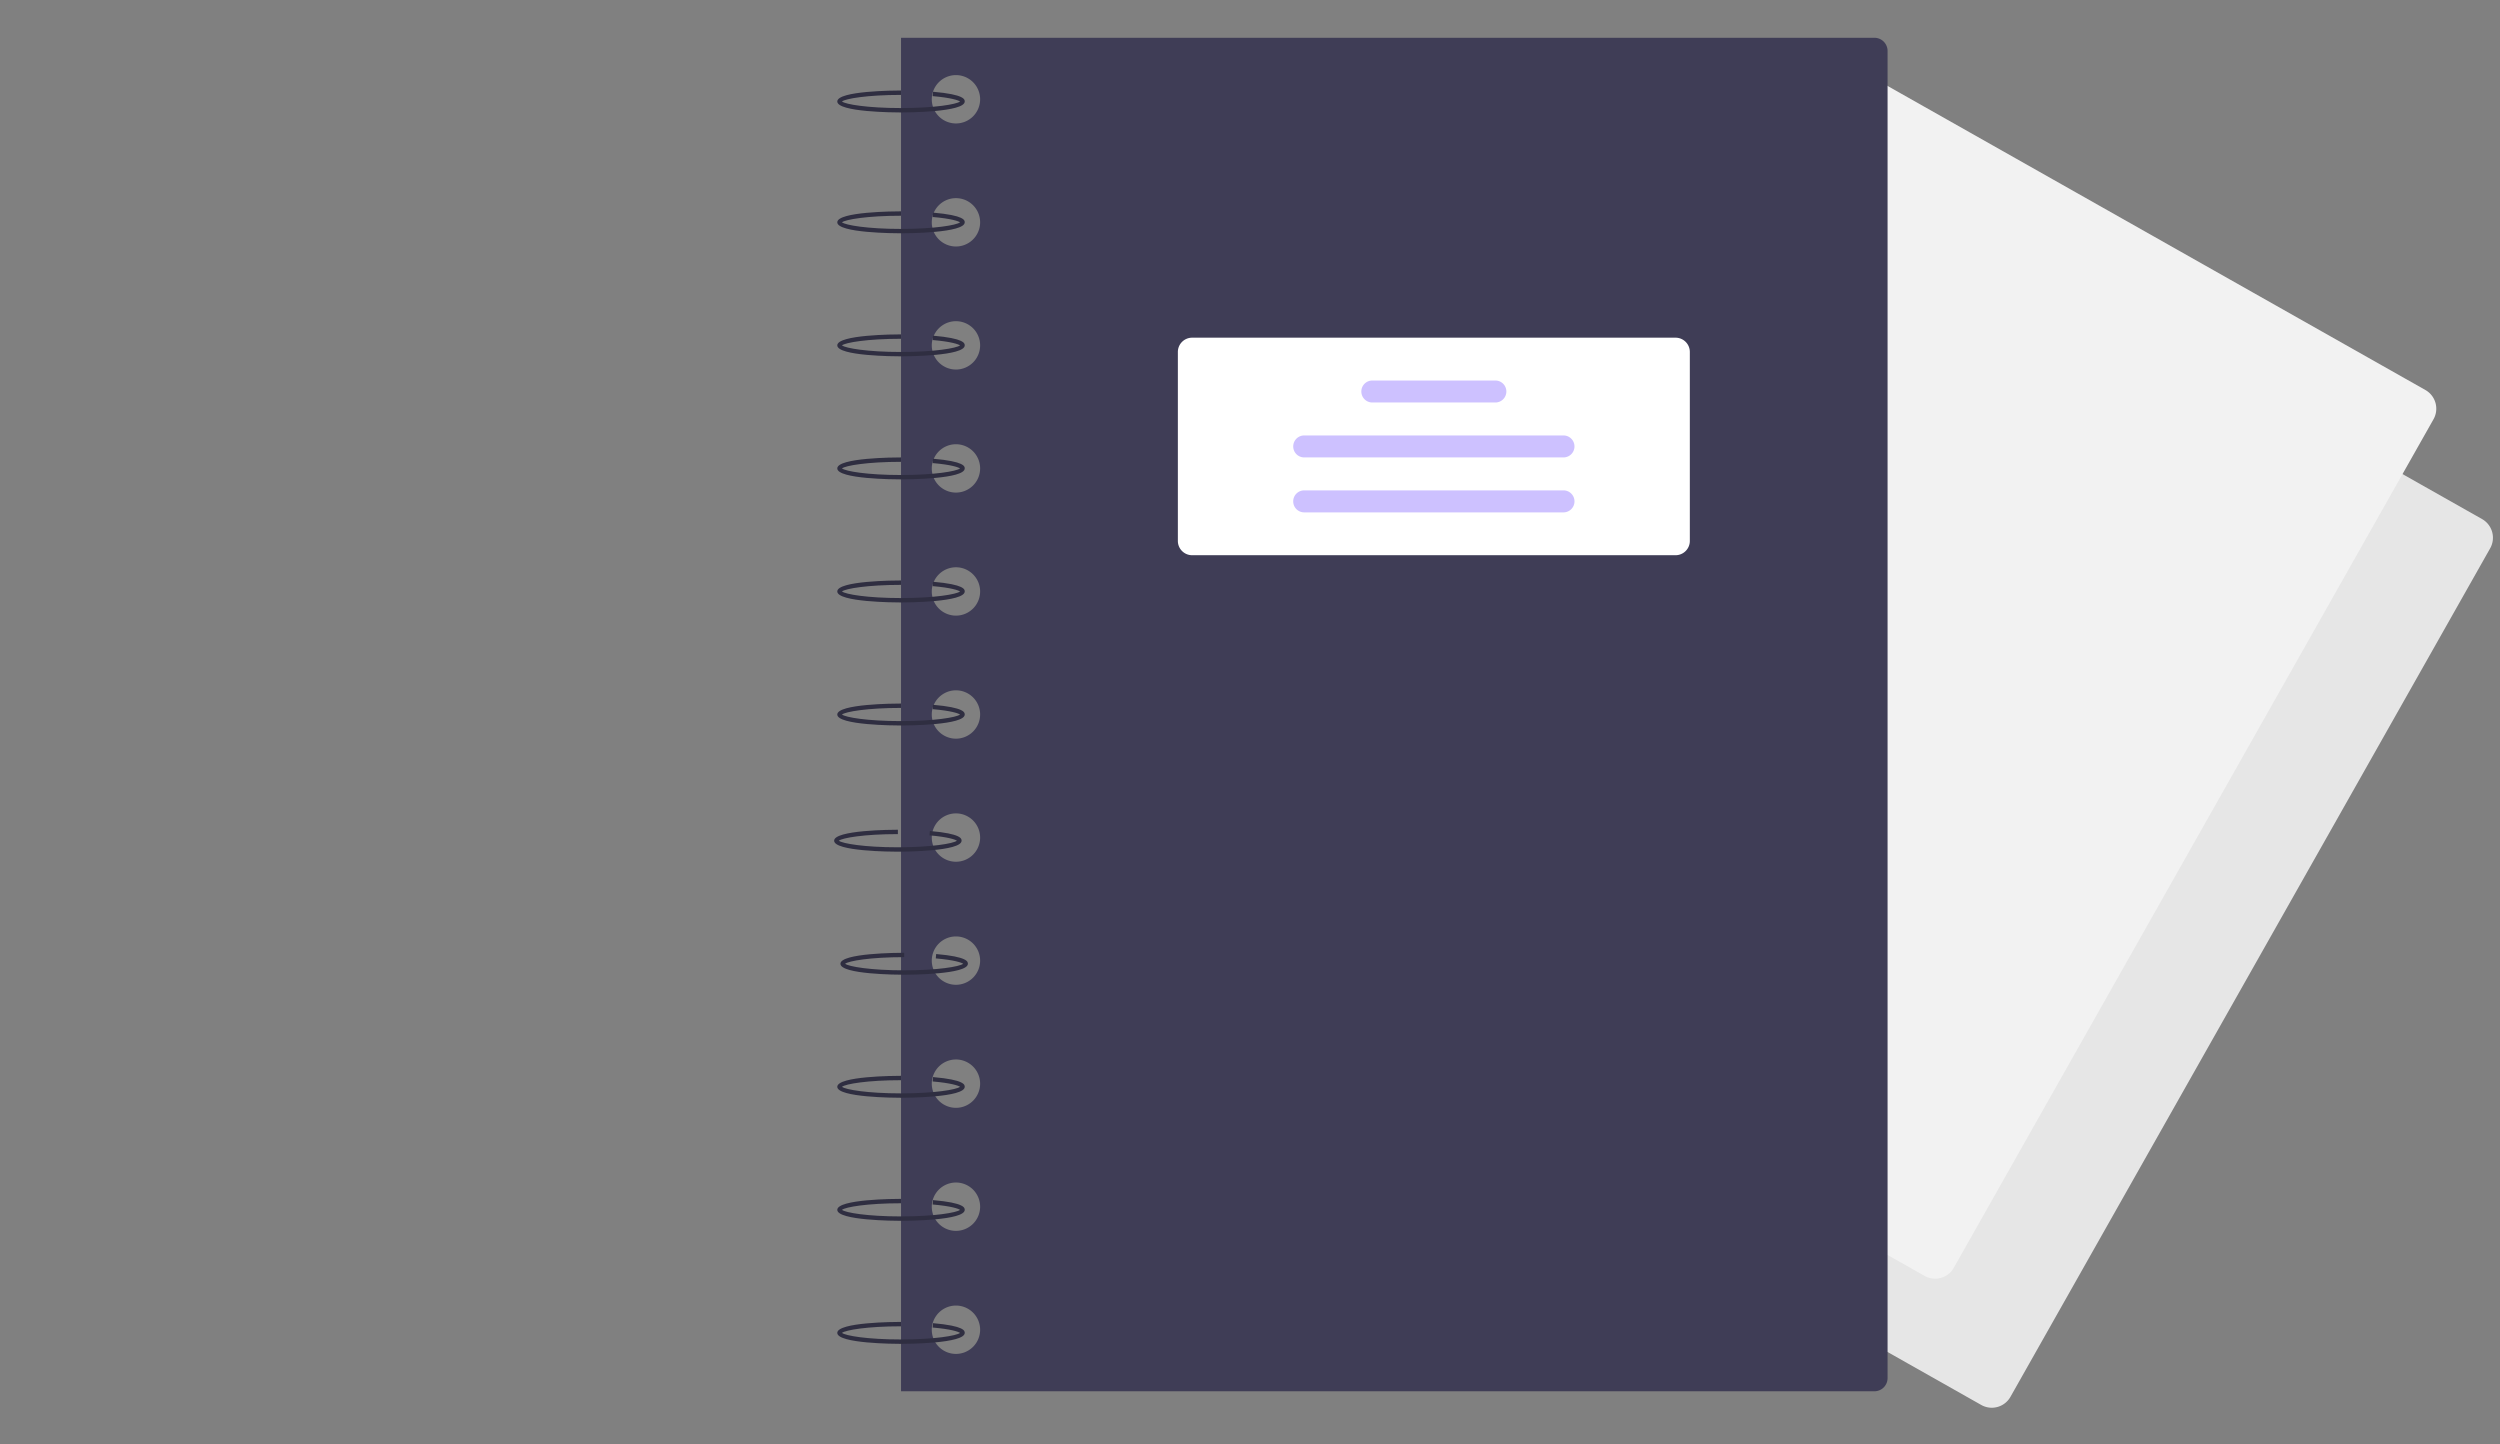 <?xml version="1.0"?>
<svg width="794.235" height="458.828" xmlns="http://www.w3.org/2000/svg" xmlns:svg="http://www.w3.org/2000/svg" data-name="Layer 1">
 <rect width="100%" height="100%" fill="#808080" stroke="none"/>
 <g class="layer">
  <title>Layer 1</title>
  <path d="m632.76,447.23a6.79,6.79 0 0 1 -3.34,-0.89l-193.5,-109.39a6.83,6.83 0 0 1 -2.58,-9.3l152.41,-269.56a6.82,6.82 0 0 1 9.29,-2.58l193.49,109.39a6.83,6.83 0 0 1 2.58,9.3l-152.4,269.56a6.78,6.78 0 0 1 -4.11,3.22a6.86,6.86 0 0 1 -1.84,0.25z" fill="#e6e6e6" id="svg_1"/>
  <rect fill="#fff" height="234.92" id="svg_2" width="1.58" x="437.56" y="707.11"/>
  <rect fill="#fff" height="234.92" id="svg_3" width="1.58" x="394.9" y="732.26"/>
  <rect fill="#fff" height="234.92" id="svg_4" width="1.58" x="352.25" y="757.4"/>
  <rect fill="#fff" height="234.92" id="svg_5" width="1.58" x="309.6" y="782.55"/>
  <rect fill="#fff" height="234.92" id="svg_6" width="1.58" x="266.94" y="807.69"/>
  <rect fill="#fff" height="234.92" id="svg_7" width="1.58" x="224.29" y="832.84"/>
  <rect fill="#fff" height="234.92" id="svg_8" width="1.58" x="181.63" y="857.98"/>
  <rect fill="#fff" height="234.92" id="svg_9" width="1.58" x="138.98" y="883.13"/>
  <rect fill="#fff" height="234.92" id="svg_10" width="1.58" x="96.32" y="908.27"/>
  <rect fill="#fff" height="234.92" id="svg_11" width="1.58" x="53.67" y="933.41"/>
  <rect fill="#fff" height="234.92" id="svg_12" width="1.58" x="11.01" y="958.56"/>
  <path d="m614.76,406.23a6.79,6.79 0 0 1 -3.34,-0.89l-193.5,-109.39a6.83,6.83 0 0 1 -2.58,-9.3l152.41,-269.56a6.82,6.82 0 0 1 9.29,-2.58l193.49,109.39a6.83,6.83 0 0 1 2.58,9.3l-152.4,269.56a6.78,6.78 0 0 1 -4.11,3.22a6.86,6.86 0 0 1 -1.84,0.25z" fill="#f2f2f2" id="svg_13"/>
  <rect fill="#fff" height="234.92" id="svg_14" width="1.58" x="446.11" y="629.62"/>
  <rect fill="#fff" height="234.92" id="svg_15" width="1.58" x="403.45" y="654.77"/>
  <rect fill="#fff" height="234.92" id="svg_16" width="1.58" x="360.8" y="679.91"/>
  <rect fill="#fff" height="234.92" id="svg_17" width="1.58" x="318.14" y="705.06"/>
  <rect fill="#fff" height="234.92" id="svg_18" width="1.58" x="275.49" y="730.2"/>
  <rect fill="#fff" height="234.92" id="svg_19" width="1.58" x="232.84" y="755.35"/>
  <rect fill="#fff" height="234.92" id="svg_20" width="1.58" x="190.18" y="780.49"/>
  <rect fill="#fff" height="234.92" id="svg_21" width="1.58" x="147.53" y="805.63"/>
  <rect fill="#fff" height="234.92" id="svg_22" width="1.58" x="104.87" y="830.78"/>
  <rect fill="#fff" height="234.92" id="svg_23" width="1.58" x="62.22" y="855.92"/>
  <rect fill="#fff" height="234.92" id="svg_24" width="1.58" x="19.56" y="881.07"/>
  <path d="m595.48,12l-309.23,0l0,430l309.23,0a4.19,4.19 0 0 0 4.19,-4.19l0,-421.63a4.19,4.19 0 0 0 -4.19,-4.18zm-291.78,418.13a7.68,7.68 0 1 1 7.68,-7.68a7.68,7.68 0 0 1 -7.68,7.68zm0,-39.09a7.68,7.68 0 1 1 7.68,-7.68a7.68,7.68 0 0 1 -7.68,7.68zm0,-39.09a7.68,7.68 0 1 1 7.68,-7.68a7.68,7.68 0 0 1 -7.68,7.68zm0,-39.09a7.68,7.68 0 1 1 7.68,-7.68a7.68,7.68 0 0 1 -7.68,7.68zm0,-39.09a7.68,7.68 0 1 1 7.68,-7.68a7.68,7.68 0 0 1 -7.68,7.68zm0,-39.1a7.68,7.68 0 1 1 7.68,-7.67a7.68,7.68 0 0 1 -7.68,7.67zm0,-39.09a7.68,7.68 0 1 1 7.68,-7.68a7.68,7.68 0 0 1 -7.68,7.68zm0,-39.09a7.68,7.68 0 1 1 7.68,-7.68a7.68,7.68 0 0 1 -7.68,7.68zm0,-39.09a7.68,7.68 0 1 1 7.68,-7.68a7.68,7.68 0 0 1 -7.68,7.68zm0,-39.09a7.68,7.68 0 1 1 7.68,-7.68a7.68,7.68 0 0 1 -7.68,7.68zm0,-39.09a7.68,7.68 0 1 1 7.68,-7.68a7.68,7.68 0 0 1 -7.68,7.68z" fill="#3f3d56" id="svg_25"/>
  <path d="m286.25,35.73c-2.08,0 -20.25,-0.1 -20.25,-3.49s18.17,-3.49 20.25,-3.49l0,1.4c-10.71,0 -17.65,1.19 -18.76,2.09c1.11,0.9 8.05,2.09 18.76,2.09c10.67,0 17.61,-1.19 18.75,-2.08c-0.54,-0.39 -2.76,-1.19 -8.71,-1.71l0.12,-1.39c10.08,0.87 10.08,2.48 10.08,3.09c0,3.39 -18.17,3.49 -20.24,3.49z" fill="#2f2e41" id="svg_26"/>
  <path d="m286.25,74.12c-2.08,0 -20.25,-0.1 -20.25,-3.49s18.17,-3.49 20.25,-3.49l0,1.4c-10.71,0 -17.65,1.2 -18.76,2.09c1.11,0.9 8.05,2.1 18.76,2.1c10.67,0 17.61,-1.2 18.75,-2.09c-0.54,-0.39 -2.76,-1.19 -8.71,-1.7l0.12,-1.39c10.08,0.87 10.08,2.48 10.08,3.08c0,3.39 -18.17,3.49 -20.24,3.49z" fill="#2f2e41" id="svg_27"/>
  <path d="m286.25,113.21c-2.08,0 -20.25,-0.09 -20.25,-3.49s18.17,-3.49 20.25,-3.49l0,1.4c-10.71,0 -17.65,1.2 -18.76,2.09c1.11,0.9 8.05,2.1 18.76,2.1c10.67,0 17.61,-1.2 18.75,-2.09c-0.54,-0.38 -2.76,-1.19 -8.71,-1.7l0.12,-1.39c10.08,0.87 10.08,2.48 10.08,3.08c0,3.4 -18.17,3.49 -20.24,3.49z" fill="#2f2e41" id="svg_28"/>
  <path d="m286.25,152.3c-2.08,0 -20.25,-0.09 -20.25,-3.49s18.17,-3.49 20.25,-3.49l0,1.4c-10.71,0 -17.65,1.2 -18.76,2.09c1.11,0.9 8.05,2.1 18.76,2.1c10.67,0 17.61,-1.19 18.75,-2.09c-0.54,-0.38 -2.76,-1.19 -8.71,-1.7l0.12,-1.39c10.08,0.87 10.08,2.48 10.08,3.08c0,3.4 -18.17,3.49 -20.24,3.49z" fill="#2f2e41" id="svg_29"/>
  <path d="m286.25,191.4c-2.08,0 -20.25,-0.1 -20.25,-3.5s18.17,-3.49 20.25,-3.49l0,1.4c-10.71,0 -17.65,1.2 -18.76,2.09c1.11,0.9 8.05,2.1 18.76,2.1c10.67,0 17.61,-1.19 18.75,-2.09c-0.54,-0.38 -2.76,-1.19 -8.71,-1.7l0.12,-1.39c10.08,0.87 10.08,2.48 10.08,3.08c0,3.4 -18.17,3.5 -20.24,3.5z" fill="#2f2e41" id="svg_30"/>
  <path d="m286.25,230.49c-2.08,0 -20.25,-0.1 -20.25,-3.49s18.17,-3.49 20.25,-3.49l0,1.39c-10.71,0 -17.65,1.2 -18.76,2.1c1.11,0.89 8.05,2.09 18.76,2.09c10.67,0 17.61,-1.19 18.75,-2.09c-0.54,-0.38 -2.76,-1.19 -8.71,-1.7l0.12,-1.39c10.08,0.87 10.08,2.48 10.08,3.09c0,3.39 -18.17,3.49 -20.24,3.49z" fill="#2f2e41" id="svg_31"/>
  <path d="m285.25,270.58c-2.08,0 -20.25,-0.1 -20.25,-3.49s18.17,-3.49 20.25,-3.49l0,1.39c-10.71,0 -17.65,1.2 -18.76,2.1c1.11,0.89 8.05,2.09 18.76,2.09c10.67,0 17.61,-1.19 18.75,-2.09c-0.54,-0.38 -2.76,-1.18 -8.71,-1.7l0.12,-1.39c10.08,0.87 10.08,2.48 10.08,3.09c0,3.39 -18.17,3.49 -20.24,3.49z" fill="#2f2e41" id="svg_32"/>
  <path d="m287.25,309.67c-2.08,0 -20.25,-0.1 -20.25,-3.49s18.17,-3.49 20.25,-3.49l0,1.39c-10.71,0 -17.65,1.2 -18.76,2.1c1.11,0.89 8.05,2.09 18.76,2.09c10.67,0 17.61,-1.19 18.75,-2.09c-0.54,-0.38 -2.76,-1.18 -8.71,-1.7l0.12,-1.39c10.08,0.87 10.08,2.48 10.08,3.09c0,3.39 -18.17,3.49 -20.24,3.49z" fill="#2f2e41" id="svg_33"/>
  <path d="m286.25,348.76c-2.08,0 -20.25,-0.1 -20.25,-3.49s18.17,-3.49 20.25,-3.49l0,1.39c-10.71,0 -17.65,1.2 -18.76,2.1c1.11,0.89 8.05,2.09 18.76,2.09c10.67,0 17.61,-1.19 18.75,-2.09c-0.54,-0.38 -2.76,-1.18 -8.71,-1.7l0.12,-1.39c10.08,0.87 10.08,2.48 10.08,3.09c0,3.39 -18.17,3.49 -20.24,3.49z" fill="#2f2e41" id="svg_34"/>
  <path d="m286.25,387.85c-2.08,0 -20.25,-0.1 -20.25,-3.49s18.17,-3.49 20.25,-3.49l0,1.4c-10.71,0 -17.65,1.19 -18.76,2.09c1.11,0.9 8.05,2.09 18.76,2.09c10.67,0 17.61,-1.19 18.75,-2.08c-0.54,-0.39 -2.76,-1.19 -8.71,-1.71l0.12,-1.39c10.08,0.87 10.08,2.48 10.08,3.09c0,3.39 -18.17,3.49 -20.24,3.49z" fill="#2f2e41" id="svg_35"/>
  <path d="m286.25,426.94c-2.08,0 -20.25,-0.1 -20.25,-3.49s18.17,-3.49 20.25,-3.49l0,1.4c-10.71,0 -17.65,1.19 -18.76,2.09c1.11,0.9 8.05,2.09 18.76,2.09c10.67,0 17.61,-1.19 18.75,-2.08c-0.54,-0.39 -2.76,-1.19 -8.71,-1.71l0.12,-1.39c10.08,0.88 10.08,2.48 10.08,3.09c0,3.39 -18.17,3.49 -20.24,3.49z" fill="#2f2e41" id="svg_36"/>
  <path d="m532.31,176.39l-153.57,0a4.54,4.54 0 0 1 -4.54,-4.54l0,-60.03a4.54,4.54 0 0 1 4.54,-4.54l153.57,0a4.54,4.54 0 0 1 4.54,4.54l0,60.03a4.54,4.54 0 0 1 -4.54,4.54z" fill="#fff" id="svg_37"/>
  <path d="m475.07,127.87l-39.09,0a3.49,3.49 0 1 1 0,-6.98l39.09,0a3.49,3.49 0 0 1 0,6.98z" fill="#cdc1ff" id="svg_38"/>
  <path d="m496.71,145.32l-82.37,0a3.49,3.49 0 0 1 0,-6.98l82.37,0a3.49,3.49 0 0 1 0,6.98z" fill="#cdc1ff" id="svg_39"/>
  <path d="m496.71,162.78l-82.37,0a3.49,3.49 0 0 1 0,-6.99l82.37,0a3.49,3.49 0 0 1 0,6.99z" fill="#cdc1ff" id="svg_40"/>
 </g>
</svg>